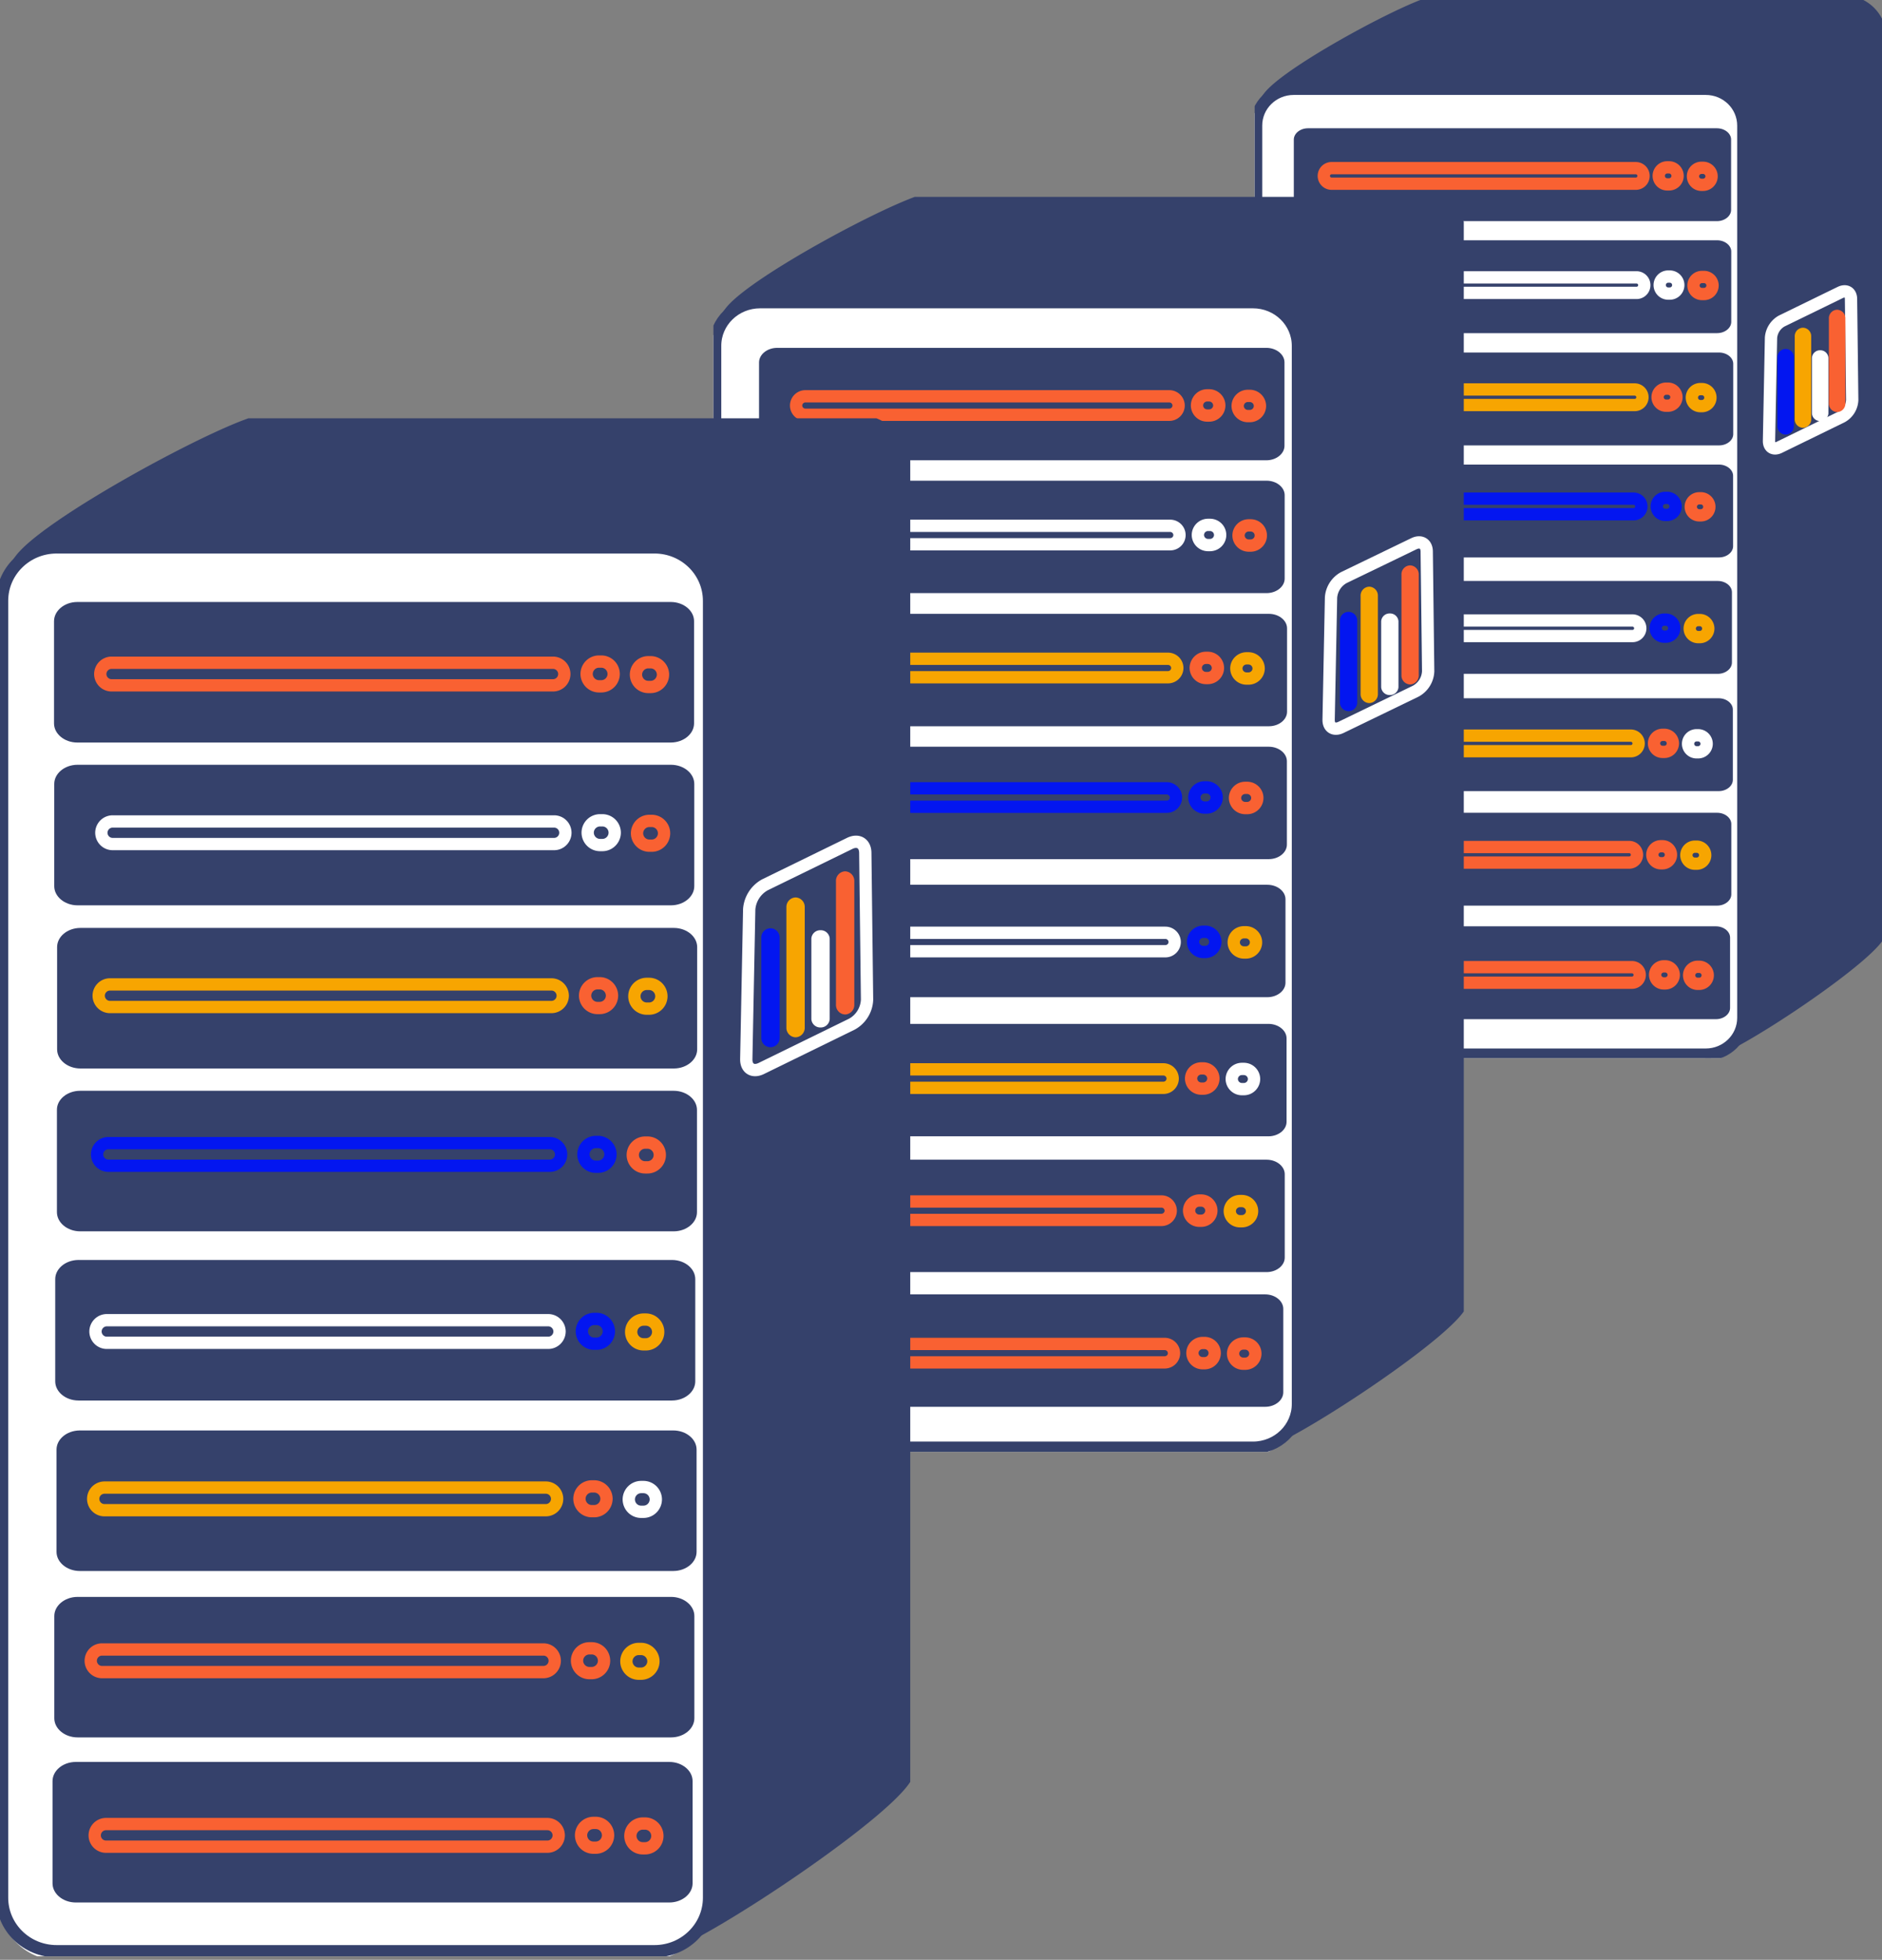 <svg fill="none" viewBox="0 0 219 228"><rect x="0" y="0" width="219" height="228" fill="#808080" stroke="none"/><g fill-rule="evenodd" stroke-linecap="round" stroke-linejoin="round" stroke-width="1.431" clip-path="url(#clip0)" clip-rule="evenodd"><path fill="#35416B" stroke="#35416B" d="M167.322.163h47.205a4.28 4.28 0 013.04 1.245 4.306 4.306 0 011.269 3.038v103.799c0 2.366-17.768 14.18-20.148 14.18l-31.366-9.897a4.294 4.294 0 01-3.04-1.246 4.311 4.311 0 01-1.27-3.037l-15.672-96.25c0-2.364 17.601-11.832 19.982-11.832z"/><path fill="#fff" stroke="#fff" d="M150.74 10.569h47.204a4.282 4.282 0 013.039 1.246 4.31 4.31 0 011.271 3.037v103.8a4.32 4.32 0 01-1.271 3.037 4.286 4.286 0 01-3.039 1.245H150.74a4.276 4.276 0 01-3.976-2.637 4.322 4.322 0 01-.335-1.645v-103.8a4.31 4.31 0 011.272-3.037 4.282 4.282 0 013.039-1.246z"/><path fill="#35416B" stroke="#fff" d="M152.205 14.208h47.584c1.308 0 2.366.909 2.366 2.027v8.181c0 1.12-1.058 2.027-2.366 2.027h-47.584c-1.306 0-2.366-.907-2.366-2.027v-8.18c.006-1.12 1.06-2.028 2.366-2.028zm.018 13.03h47.584c1.308 0 2.366.907 2.366 2.027v8.18c0 1.119-1.058 2.028-2.366 2.028h-47.584c-1.306 0-2.366-.909-2.366-2.027v-8.181c0-1.12 1.06-2.027 2.366-2.027zm.23 13.059h47.586c1.306 0 2.366.909 2.366 2.027v8.18c0 1.12-1.06 2.028-2.366 2.028h-47.586c-1.306 0-2.366-.907-2.366-2.027v-8.181c0-1.118 1.055-2.027 2.366-2.027zm-.015 13.035h47.585c1.306 0 2.366.908 2.366 2.026v8.181c0 1.12-1.06 2.027-2.366 2.027h-47.585c-1.308 0-2.366-.907-2.366-2.027v-8.185c-.006-1.119 1.052-2.023 2.366-2.023zm-.136 13.541h47.585c1.306 0 2.366.909 2.366 2.027v8.181c0 1.12-1.06 2.027-2.366 2.027h-47.585c-1.308 0-2.366-.907-2.366-2.027v-8.18c0-1.12 1.058-2.028 2.366-2.028zm.104 13.646h47.586c1.306 0 2.366.907 2.366 2.027v8.181c0 1.12-1.06 2.027-2.366 2.027h-47.586c-1.306 0-2.366-.907-2.366-2.027v-8.181c0-1.12 1.06-2.027 2.366-2.027zm-.178 13.322h47.586c1.306 0 2.366.91 2.366 2.027v8.178c0 1.12-1.06 2.027-2.366 2.027h-47.586c-1.307 0-2.366-.907-2.366-2.027v-8.178c0-1.118 1.059-2.027 2.366-2.027zm-.142 13.211h47.585c1.308 0 2.366.907 2.366 2.026v8.181c0 1.119-1.058 2.027-2.366 2.027h-47.585c-1.307 0-2.365-.908-2.365-2.027v-8.174c0-1.126 1.058-2.033 2.365-2.033z"/><path stroke="#35416B" d="M150.541 10.33h47.949c2.419 0 4.375 1.916 4.375 4.283v103.799c0 2.365-1.959 4.283-4.375 4.283h-47.949c-2.42 0-4.376-1.918-4.376-4.283v-103.8c-.003-2.366 1.956-4.282 4.376-4.282z"/><path fill="#35416B" stroke="#F96132" d="M154.953 19.562h35.394a.907.907 0 01.642 1.547.907.907 0 01-.642.264h-35.394a.907.907 0 01-.642-1.547.907.907 0 01.642-.264z"/><path fill="#35416B" stroke="#fff" d="M155.039 32.267h35.392a.906.906 0 01.84 1.253.901.901 0 01-.84.556h-35.392a.905.905 0 110-1.809z"/><path fill="#35416B" stroke="#F7A501" d="M154.825 45.31h35.394a.907.907 0 01.642 1.547.907.907 0 01-.642.264h-35.394a.907.907 0 01-.642-1.547.907.907 0 01.642-.264z"/><path fill="#35416B" stroke="#0316F0" d="M154.697 58.014h35.394a.907.907 0 01.84 1.253.916.916 0 01-.493.49.903.903 0 01-.347.067h-35.394a.903.903 0 01-.84-.557.92.92 0 01-.071-.347.914.914 0 01.911-.906z"/><path fill="#35416B" stroke="#fff" d="M154.569 72.187h35.394a.907.907 0 01.84 1.252.9.9 0 01-.493.49.903.903 0 01-.347.067h-35.394a.903.903 0 01-.84-.556.92.92 0 01-.071-.348.907.907 0 01.911-.905z"/><path fill="#35416B" stroke="#F7A501" d="M154.383 85.584h35.392a.912.912 0 01.906.907.905.905 0 01-.912.904h-35.386a.903.903 0 01-.84-.557.905.905 0 01.492-1.186.905.905 0 01.348-.068z"/><path fill="#35416B" stroke="#F96132" d="M154.187 98.542h35.392a.901.901 0 01.84.558.92.92 0 01.071.348.913.913 0 01-.911.905h-35.392a.909.909 0 01-.841-1.253.918.918 0 01.493-.49.906.906 0 01.348-.068zm.319 13.974h35.392a.91.91 0 01.911.906.919.919 0 01-.268.642.909.909 0 01-.643.263h-35.392a.909.909 0 01-.911-.905.91.91 0 01.911-.906zm39.537-93.046h.174a.991.991 0 01.92.61c.051.121.077.25.078.381a.991.991 0 01-.998.99h-.174a.991.991 0 110-1.981z"/><path fill="#35416B" stroke="#fff" d="M194.129 32.175h.174a.99.99 0 110 1.981h-.174a.99.99 0 01-.92-.61.997.997 0 01-.078-.382.991.991 0 01.998-.99z"/><path fill="#35416B" stroke="#F96132" d="M193.922 45.217h.162a.986.986 0 01.704.289c.092.092.166.201.217.322.05.12.076.25.077.38a.991.991 0 01-.998.99h-.162a.991.991 0 110-1.98z"/><path fill="#35416B" stroke="#0316F0" d="M193.787 57.922h.174a.991.991 0 110 1.981h-.174a.991.991 0 01-.92-.61.997.997 0 01-.078-.381.991.991 0 01.998-.99zm-.128 14.164h.174a.993.993 0 01.38 1.91.99.99 0 01-.38.073h-.174a.99.99 0 01-.702-1.694.989.989 0 01.702-.289z"/><path fill="#35416B" stroke="#F96132" d="M193.468 85.49h.173a.992.992 0 110 1.983h-.173a.987.987 0 01-.704-.289 1.017 1.017 0 01-.217-.322c-.05-.12-.076-.25-.077-.38.001-.132.027-.261.077-.382a.997.997 0 01.921-.61zm-.194 12.96h.173a.986.986 0 01.703.288 1 1 0 01.294.703 1.002 1.002 0 01-.294.703 1 1 0 01-.703.289h-.173a.997.997 0 01-.999-.992.997.997 0 01.999-.992zm.324 13.974h.173c.13-.001.26.024.38.074a1.005 1.005 0 01.617.917.994.994 0 01-.997.992h-.173a1.004 1.004 0 01-.999-.992.998.998 0 01.999-.991zm4.401-92.902h.173a.995.995 0 01.999.99.997.997 0 01-.999.991h-.173a.986.986 0 01-.703-.288 1 1 0 01-.294-.703.994.994 0 01.997-.99zm.086 12.701h.173a.992.992 0 110 1.983h-.173a.992.992 0 110-1.983z"/><path fill="#35416B" stroke="#F7A501" d="M197.871 45.268h.173a.99.99 0 110 1.981h-.173a.986.986 0 01-.703-.288 1 1 0 01-.294-.703.994.994 0 01.997-.99z"/><path fill="#35416B" stroke="#F96132" d="M197.744 57.97h.174a.991.991 0 110 1.984h-.174a.991.991 0 01-.92-.61.998.998 0 01-.078-.382.997.997 0 01.998-.991z"/><path fill="#35416B" stroke="#F7A501" d="M197.617 72.136h.173a.986.986 0 01.703.289 1 1 0 01.294.703 1 1 0 01-.617.918.987.987 0 01-.38.074h-.173a.992.992 0 110-1.984z"/><path fill="#35416B" stroke="#fff" d="M197.424 85.54h.173a.994.994 0 01.998.992.996.996 0 01-.998.991h-.173a.99.99 0 110-1.983z"/><path fill="#35416B" stroke="#F7A501" d="M197.232 98.5h.174a.991.991 0 110 1.981h-.174a.975.975 0 01-.38-.074.983.983 0 01-.54-.536.997.997 0 01-.078-.381.991.991 0 01.998-.99z"/><path fill="#35416B" stroke="#F96132" d="M197.552 112.474h.173a.998.998 0 01.704.288.999.999 0 01.294.704 1.001 1.001 0 01-.294.703.995.995 0 01-.704.288h-.173a.995.995 0 01-.997-.991.993.993 0 01.997-.992z"/><path fill="#35416B" stroke="#fff" d="M207.336 37.343l6.819-3.324c.675-.325 1.231.009 1.239.758l.141 11.76a2.34 2.34 0 01-1.208 1.95l-7.28 3.555c-.675.326-1.212-.01-1.197-.757l.235-11.99a2.444 2.444 0 011.251-1.952z"/><path fill="#35416B" stroke="#0316F0" d="M207.788 41.311a.244.244 0 01.171.07.245.245 0 01.072.17v8.052a.245.245 0 01-.15.222.242.242 0 01-.334-.222v-8.051a.242.242 0 01.241-.24z"/><path fill="#35416B" stroke="#F7A501" d="M209.802 38.842a.27.27 0 01.243.29v9.632a.268.268 0 01-.243.288.267.267 0 01-.241-.288v-9.633a.268.268 0 01.241-.289z"/><path fill="#35416B" stroke="#fff" d="M211.804 41.466a.22.22 0 01.16.046.226.226 0 01.083.145v6.414a.226.226 0 01-.083.146.22.22 0 01-.16.046.222.222 0 01-.242-.192v-6.417a.223.223 0 01.242-.188z"/><path fill="#35416B" stroke="#F96132" d="M213.777 36.752a.271.271 0 01.243.296v9.88a.271.271 0 01-.243.296.271.271 0 01-.241-.295V37.05a.271.271 0 01.241-.3z"/></g><g fill-rule="evenodd" stroke-linecap="round" stroke-linejoin="round" stroke-width="1.431" clip-path="url(#clip1)" clip-rule="evenodd"><path fill="#35416B" stroke="#35416B" d="M108.522 23.095h56.462a5.146 5.146 0 013.635 1.478 5.102 5.102 0 011.519 3.602v123.11c0 2.807-21.253 16.819-24.1 16.819l-37.516-11.739a5.148 5.148 0 01-3.635-1.478 5.094 5.094 0 01-1.52-3.602L84.622 37.13c0-2.805 21.053-14.035 23.9-14.035z"/><path fill="#fff" stroke="#fff" d="M88.689 35.437h56.459a5.148 5.148 0 013.636 1.478 5.092 5.092 0 011.52 3.602v123.112a5.073 5.073 0 01-.4 1.951 5.107 5.107 0 01-2.79 2.748 5.134 5.134 0 01-1.966.379h-56.46a5.13 5.13 0 01-3.634-1.477 5.095 5.095 0 01-1.52-3.601V40.517a5.092 5.092 0 011.52-3.602 5.146 5.146 0 013.635-1.478z"/><path fill="#35416B" stroke="#fff" d="M90.441 39.753h56.915c1.564 0 2.83 1.078 2.83 2.404v9.704c0 1.328-1.266 2.404-2.83 2.404H90.441c-1.562 0-2.83-1.076-2.83-2.404v-9.703c.008-1.327 1.268-2.405 2.83-2.405zm.021 15.454h56.915c1.565 0 2.83 1.076 2.83 2.404v9.703c0 1.327-1.265 2.404-2.83 2.404H90.462c-1.562 0-2.83-1.077-2.83-2.404v-9.703c0-1.328 1.268-2.404 2.83-2.404zm.276 15.489h56.917c1.562 0 2.829 1.078 2.829 2.404v9.703c0 1.328-1.267 2.404-2.829 2.404H90.738c-1.563 0-2.83-1.076-2.83-2.404V73.1c0-1.326 1.262-2.404 2.83-2.404zm-.018 15.46h56.915c1.562 0 2.83 1.077 2.83 2.404v9.703c0 1.328-1.268 2.404-2.83 2.404H90.72c-1.564 0-2.83-1.076-2.83-2.404v-9.71c-.008-1.325 1.258-2.397 2.83-2.397zm-.163 16.061h56.915c1.563 0 2.83 1.077 2.83 2.404v9.703c0 1.328-1.267 2.404-2.83 2.404H90.557c-1.564 0-2.83-1.076-2.83-2.404v-9.703c0-1.327 1.266-2.404 2.83-2.404zm.124 16.184h56.917c1.563 0 2.83 1.076 2.83 2.404v9.703c0 1.328-1.267 2.404-2.83 2.404H90.681c-1.562 0-2.83-1.076-2.83-2.404v-9.703c0-1.328 1.268-2.404 2.83-2.404zm-.213 15.801h56.917c1.562 0 2.83 1.078 2.83 2.404v9.699c0 1.329-1.268 2.405-2.83 2.405H90.468c-1.562 0-2.83-1.076-2.83-2.405v-9.699c0-1.326 1.268-2.404 2.83-2.404zM90.3 149.87h56.916c1.564 0 2.829 1.076 2.829 2.404v9.703c0 1.326-1.265 2.404-2.829 2.404H90.299c-1.564 0-2.83-1.078-2.83-2.404v-9.695c0-1.336 1.266-2.412 2.83-2.412z"/><path stroke="#35416B" d="M88.45 35.154h57.352c2.893 0 5.233 2.272 5.233 5.08v123.11c0 2.805-2.344 5.08-5.233 5.08H88.451c-2.894 0-5.234-2.275-5.234-5.08V40.234c-.004-2.808 2.34-5.08 5.234-5.08z"/><path fill="#35416B" stroke="#F96132" d="M93.728 46.104h42.334a1.085 1.085 0 011.089 1.073c-.001.287-.117.56-.321.762-.204.201-.48.314-.768.313H93.728a1.089 1.089 0 01-.768-.313 1.077 1.077 0 01-.321-.761 1.085 1.085 0 011.089-1.074z"/><path fill="#35416B" stroke="#fff" d="M93.831 61.172h42.332a1.088 1.088 0 011.005.662 1.064 1.064 0 01-.59 1.404 1.09 1.09 0 01-.415.08H93.831a1.088 1.088 0 01-1.005-.66 1.073 1.073 0 01-.084-.412 1.073 1.073 0 01.673-.994 1.12 1.12 0 01.416-.08z"/><path fill="#35416B" stroke="#F7A501" d="M93.575 76.641h42.334c.288 0 .564.112.768.313.204.202.32.475.321.761a1.085 1.085 0 01-1.089 1.074H93.575a1.088 1.088 0 01-.768-.313 1.077 1.077 0 01-.321-.76c.001-.287.117-.56.321-.762.204-.201.48-.313.768-.313z"/><path fill="#35416B" stroke="#0316F0" d="M93.422 91.71h42.334a1.09 1.09 0 01.768.313c.204.201.32.475.321.76a1.075 1.075 0 01-1.089 1.072H93.422a1.091 1.091 0 01-.768-.311 1.077 1.077 0 01-.321-.76 1.078 1.078 0 011.089-1.074z"/><path fill="#35416B" stroke="#fff" d="M93.269 108.519h42.334a1.09 1.09 0 01.768.313c.204.201.32.475.321.761a1.066 1.066 0 01-.321.76 1.083 1.083 0 01-.768.312H93.269a1.092 1.092 0 01-.768-.312 1.075 1.075 0 01-.321-.76c.001-.286.117-.56.32-.761a1.09 1.09 0 01.769-.313z"/><path fill="#35416B" stroke="#F7A501" d="M93.046 124.408h42.332c.287.001.562.114.765.316.203.202.317.475.318.76a1.08 1.08 0 01-1.091 1.072H93.046a1.083 1.083 0 01-1.005-.66 1.071 1.071 0 01-.084-.412 1.075 1.075 0 01.673-.995c.132-.054.273-.081.416-.081z"/><path fill="#35416B" stroke="#F96132" d="M92.811 139.778h42.333a1.076 1.076 0 01.768.312 1.08 1.08 0 01.321.761 1.084 1.084 0 01-1.089 1.074H92.811a1.086 1.086 0 01-1.089-1.074 1.073 1.073 0 01.674-.993c.132-.054.273-.081.415-.08zm.382 16.573h42.332c.288-.001.564.112.768.313.205.201.32.475.322.761a1.067 1.067 0 01-.321.762 1.099 1.099 0 01-.769.312H93.193a1.076 1.076 0 01-.768-.312 1.088 1.088 0 01-.321-.762c.002-.286.117-.56.321-.761a1.09 1.09 0 01.768-.313zm47.29-110.357h.208a1.194 1.194 0 011.101.724c.06.143.092.297.092.452a1.177 1.177 0 01-.352.833 1.19 1.19 0 01-.841.341h-.208a1.19 1.19 0 01-.841-.341 1.178 1.178 0 01-.353-.833 1.17 1.17 0 01.352-.834 1.196 1.196 0 01.842-.342z"/><path fill="#35416B" stroke="#fff" d="M140.586 61.063h.207a1.194 1.194 0 01.841.341 1.17 1.17 0 01-.386 1.92 1.189 1.189 0 01-.455.089h-.207a1.19 1.19 0 01-1.101-.724 1.17 1.17 0 01-.093-.452c.002-.313.129-.613.353-.833a1.19 1.19 0 01.841-.341z"/><path fill="#35416B" stroke="#F96132" d="M140.338 76.532h.194a1.196 1.196 0 01.841.342 1.19 1.19 0 01.353.834 1.182 1.182 0 01-1.194 1.174h-.194a1.19 1.19 0 01-1.194-1.174 1.17 1.17 0 01.352-.834 1.186 1.186 0 01.842-.342z"/><path fill="#35416B" stroke="#0316F0" d="M140.177 91.6h.208a1.19 1.19 0 01.841.341c.224.22.35.52.352.833a1.17 1.17 0 01-.352.834 1.192 1.192 0 01-.841.342h-.208a1.19 1.19 0 01-1.101-.724 1.17 1.17 0 01-.093-.452c.002-.313.129-.613.353-.833a1.19 1.19 0 01.841-.341zm-.153 16.799h.207c.315-.001.618.123.842.343.223.22.35.52.352.833a1.185 1.185 0 01-.352.834 1.18 1.18 0 01-.842.342h-.207a1.191 1.191 0 01-1.1-.724 1.167 1.167 0 01-.092-.452c.001-.313.128-.612.351-.833.224-.22.526-.344.841-.343z"/><path fill="#35416B" stroke="#F96132" d="M139.795 124.297h.208a1.175 1.175 0 01.841.342 1.188 1.188 0 01.353.834 1.185 1.185 0 01-1.194 1.176h-.208a1.204 1.204 0 01-.842-.342 1.19 1.19 0 01-.352-.834 1.186 1.186 0 011.194-1.176zm-.232 15.371h.207c.156-.001.31.029.455.087a1.202 1.202 0 01.645.637c.06.143.091.297.092.452a1.183 1.183 0 01-1.192 1.176h-.207a1.198 1.198 0 01-.842-.343c-.223-.22-.35-.52-.352-.833a1.167 1.167 0 01.352-.834 1.18 1.18 0 01.842-.342zm.387 16.573h.208a1.18 1.18 0 011.192 1.176 1.185 1.185 0 01-.351.834 1.18 1.18 0 01-.841.343h-.208a1.19 1.19 0 01-1.194-1.177 1.167 1.167 0 01.352-.833 1.19 1.19 0 01.842-.343zm5.264-110.185h.208a1.19 1.19 0 01.841.341c.224.22.351.52.353.833a1.189 1.189 0 01-.352.834 1.196 1.196 0 01-.842.342h-.208a1.187 1.187 0 01-1.192-1.176 1.186 1.186 0 011.192-1.174zm.103 15.064h.207a1.201 1.201 0 01.842.342 1.17 1.17 0 01.26 1.286 1.191 1.191 0 01-1.102.724h-.207a1.19 1.19 0 01-1.101-.724 1.17 1.17 0 01-.093-.452 1.17 1.17 0 01.352-.834 1.186 1.186 0 01.842-.342z"/><path fill="#35416B" stroke="#F7A501" d="M145.061 76.591h.208a1.192 1.192 0 011.101.723c.06.143.092.296.093.452a1.172 1.172 0 01-.352.834 1.182 1.182 0 01-.842.342h-.208a1.192 1.192 0 01-1.1-.725 1.188 1.188 0 01-.092-.451 1.166 1.166 0 01.352-.833 1.192 1.192 0 01.84-.342z"/><path fill="#35416B" stroke="#F96132" d="M144.91 91.658h.207a1.19 1.19 0 011.1.724 1.151 1.151 0 010 .903 1.185 1.185 0 01-1.1.725h-.207a1.19 1.19 0 01-1.101-.724 1.17 1.17 0 01-.093-.452 1.17 1.17 0 01.352-.834 1.186 1.186 0 01.842-.342z"/><path fill="#35416B" stroke="#F7A501" d="M144.757 108.459h.207a1.181 1.181 0 01.842.342 1.165 1.165 0 010 1.668 1.181 1.181 0 01-.842.342h-.207a1.2 1.2 0 01-.842-.342 1.17 1.17 0 01.387-1.922c.144-.059.299-.089.455-.088z"/><path fill="#35416B" stroke="#fff" d="M144.526 124.356h.208a1.189 1.189 0 011.194 1.176 1.186 1.186 0 01-1.194 1.176h-.208a1.186 1.186 0 01-1.192-1.176 1.184 1.184 0 011.192-1.176z"/><path fill="#35416B" stroke="#F7A501" d="M144.297 139.727h.208c.315-.001.617.122.841.342.224.22.351.519.353.832a1.168 1.168 0 01-.352.834 1.19 1.19 0 01-.842.342h-.208a1.186 1.186 0 01-1.193-1.176c.002-.313.128-.612.352-.832.224-.22.527-.343.841-.342z"/><path fill="#35416B" stroke="#F96132" d="M144.679 156.301h.208a1.204 1.204 0 01.842.342 1.185 1.185 0 01.352.834 1.168 1.168 0 01-.352.834 1.19 1.19 0 01-.842.342h-.208a1.194 1.194 0 01-.841-.342 1.185 1.185 0 01-.351-.834 1.184 1.184 0 011.192-1.176z"/><path fill="#35416B" stroke="#fff" d="M156.382 67.193l8.156-3.942c.808-.386 1.473.01 1.483.898l.168 13.948a2.76 2.76 0 01-1.445 2.314l-8.707 4.216c-.808.385-1.45-.012-1.432-.899l.281-14.22a2.88 2.88 0 011.496-2.315z"/><path fill="#35416B" stroke="#0316F0" d="M156.923 71.9a.29.29 0 01.268.175.296.296 0 01.023.11v9.548a.295.295 0 01-.086.203.29.29 0 01-.205.082.289.289 0 01-.289-.285v-9.549a.289.289 0 01.289-.285z"/><path fill="#35416B" stroke="#F7A501" d="M159.332 68.97a.321.321 0 01.291.344v11.424a.321.321 0 01-.291.342.319.319 0 01-.289-.341V69.313a.32.32 0 01.289-.343z"/><path fill="#35416B" stroke="#fff" d="M161.726 72.082a.268.268 0 01.192.055.268.268 0 01.099.172v7.608a.268.268 0 01-.099.172.268.268 0 01-.192.055.267.267 0 01-.289-.227v-7.611a.264.264 0 01.289-.224z"/><path fill="#35416B" stroke="#F96132" d="M164.086 66.491a.324.324 0 01.291.351v11.72a.324.324 0 01-.291.35.327.327 0 01-.216-.116.32.32 0 01-.072-.234V66.846a.325.325 0 01.288-.355z"/></g><g fill-rule="evenodd" stroke-linecap="round" stroke-linejoin="round" stroke-width="1.431" clip-path="url(#clip2)" clip-rule="evenodd"><path fill="#35416B" stroke="#35416B" d="M30.938 48.903h68.494a6.223 6.223 0 015.768 3.834 6.27 6.27 0 01.484 2.391V206c0 3.44-25.781 20.611-29.235 20.611l-45.511-14.386a6.211 6.211 0 01-5.77-3.834 6.276 6.276 0 01-.485-2.391L1.945 66.102c0-3.437 25.539-17.2 28.993-17.2z"/><path fill="#fff" stroke="#fff" d="M6.877 64.028H75.37a6.211 6.211 0 014.41 1.812 6.271 6.271 0 011.845 4.414v150.872a6.276 6.276 0 01-1.845 4.414 6.225 6.225 0 01-4.41 1.809H6.877a6.225 6.225 0 01-5.769-3.832 6.277 6.277 0 01-.485-2.391V70.254a6.271 6.271 0 011.844-4.414 6.211 6.211 0 014.41-1.812z"/><path fill="#35416B" stroke="#fff" d="M9.003 69.318h69.044c1.898 0 3.433 1.32 3.433 2.946v11.89c0 1.629-1.535 2.947-3.433 2.947H9.004c-1.895 0-3.433-1.318-3.433-2.946V72.264c.01-1.625 1.538-2.946 3.433-2.946zm.026 18.939h69.044c1.898 0 3.433 1.318 3.433 2.946v11.891c0 1.625-1.535 2.946-3.433 2.946H9.03c-1.895 0-3.433-1.321-3.433-2.946V91.203c0-1.628 1.538-2.947 3.433-2.947zm.334 18.981H78.41c1.895 0 3.432 1.32 3.432 2.946v11.891c0 1.628-1.537 2.946-3.432 2.946H9.363c-1.895 0-3.433-1.318-3.433-2.946v-11.891c0-1.626 1.53-2.946 3.433-2.946zm-.022 18.945h69.045c1.895 0 3.433 1.321 3.433 2.946v11.891c0 1.628-1.538 2.947-3.433 2.947H9.341c-1.897 0-3.432-1.319-3.432-2.947v-11.898c-.01-1.625 1.526-2.939 3.432-2.939zm-.197 19.683h69.044c1.896 0 3.433 1.321 3.433 2.946v11.891c0 1.628-1.537 2.946-3.432 2.946H9.144c-1.897 0-3.433-1.318-3.433-2.946v-11.891c0-1.625 1.536-2.946 3.433-2.946zm.15 19.834h69.047c1.896 0 3.433 1.318 3.433 2.946v11.891c0 1.628-1.537 2.946-3.433 2.946H9.295c-1.896 0-3.433-1.318-3.433-2.946v-11.891c0-1.628 1.537-2.946 3.433-2.946zm-.258 19.364h69.047c1.895 0 3.433 1.321 3.433 2.946v11.886c0 1.628-1.538 2.946-3.433 2.946H9.036c-1.895 0-3.433-1.318-3.433-2.946V188.01c0-1.625 1.538-2.946 3.433-2.946zm-.205 19.201h69.045c1.897 0 3.433 1.318 3.433 2.946v11.891c0 1.625-1.536 2.946-3.433 2.946H8.83c-1.897 0-3.433-1.321-3.433-2.946V207.22c0-1.637 1.536-2.955 3.433-2.955z"/><path stroke="#35416B" d="M6.588 63.68h69.574c3.51 0 6.348 2.786 6.348 6.226v150.871c0 3.437-2.843 6.225-6.348 6.225H6.588c-3.51 0-6.348-2.788-6.348-6.225V69.907c-.005-3.44 2.838-6.226 6.348-6.226z"/><path fill="#35416B" stroke="#F96132" d="M12.99 77.1h51.357a1.324 1.324 0 011.321 1.316c-.002.35-.142.686-.39.933a1.314 1.314 0 01-.931.383H12.99a1.314 1.314 0 01-.932-.383 1.327 1.327 0 01-.39-.933A1.324 1.324 0 0112.99 77.1z"/><path fill="#35416B" stroke="#fff" d="M13.115 95.566H64.47a1.308 1.308 0 011.22.81c.066.16.1.333.102.506a1.326 1.326 0 01-.818 1.216 1.31 1.31 0 01-.504.098H13.115a1.31 1.31 0 01-1.218-.809 1.326 1.326 0 01-.103-.505 1.325 1.325 0 01.817-1.218c.16-.065.332-.099.504-.098z"/><path fill="#35416B" stroke="#F7A501" d="M12.805 114.524h51.356c.349-.001.684.136.932.383s.388.582.39.933a1.324 1.324 0 01-1.322 1.316H12.805a1.324 1.324 0 01-1.321-1.316c.002-.351.142-.686.39-.933a1.31 1.31 0 01.931-.383z"/><path fill="#35416B" stroke="#0316F0" d="M12.62 132.99h51.355a1.317 1.317 0 011.219 1.821 1.319 1.319 0 01-1.219.809H12.62a1.317 1.317 0 01-1.321-1.314 1.317 1.317 0 011.321-1.316z"/><path fill="#35416B" stroke="#fff" d="M12.433 153.589H63.79c.35-.001.684.137.932.384s.388.582.39.932a1.325 1.325 0 01-.818 1.216 1.3 1.3 0 01-.504.098H12.433a1.299 1.299 0 01-.931-.382 1.32 1.32 0 01-.39-.932c.002-.35.142-.685.39-.932.247-.247.583-.385.931-.384z"/><path fill="#35416B" stroke="#F7A501" d="M12.163 173.062h51.354a1.317 1.317 0 011.314 1.318 1.325 1.325 0 01-.392.932 1.315 1.315 0 01-.932.382H12.163a1.299 1.299 0 01-.931-.382 1.32 1.32 0 01-.288-1.438 1.322 1.322 0 011.219-.812z"/><path fill="#35416B" stroke="#F96132" d="M11.879 191.897h51.353a1.3 1.3 0 01.933.382 1.322 1.322 0 01.389.933 1.327 1.327 0 01-.39.933 1.309 1.309 0 01-.932.383H11.88a1.309 1.309 0 01-.932-.383 1.326 1.326 0 01-.39-.933 1.326 1.326 0 01.817-1.217c.16-.066.332-.099.505-.098zm.463 20.311h51.354c.348-.002.683.136.931.383s.388.582.39.932a1.33 1.33 0 01-.39.934 1.305 1.305 0 01-.931.382H12.342a1.301 1.301 0 01-.932-.382 1.321 1.321 0 01-.39-.934 1.33 1.33 0 01.39-.932 1.31 1.31 0 01.932-.383zM69.71 76.966h.251a1.434 1.434 0 011.022.419 1.45 1.45 0 01.427 1.022 1.442 1.442 0 01-1.448 1.439h-.252a1.438 1.438 0 01-1.02-.419 1.452 1.452 0 01-.428-1.02 1.454 1.454 0 01.896-1.334c.175-.072.363-.108.552-.107z"/><path fill="#35416B" stroke="#fff" d="M69.835 95.432h.251a1.434 1.434 0 011.334.886c.073.175.111.363.112.553a1.451 1.451 0 01-.894 1.334 1.433 1.433 0 01-.552.107h-.251a1.434 1.434 0 01-1.022-.42 1.45 1.45 0 01-.427-1.021 1.442 1.442 0 011.448-1.439z"/><path fill="#35416B" stroke="#F96132" d="M69.534 114.389h.235a1.434 1.434 0 011.021.419 1.447 1.447 0 01.427 1.022 1.453 1.453 0 01-.428 1.021c-.271.27-.638.42-1.02.418h-.235a1.436 1.436 0 01-1.02-.418 1.453 1.453 0 01-.429-1.021 1.45 1.45 0 011.449-1.441z"/><path fill="#35416B" stroke="#0316F0" d="M69.339 132.855h.251a1.449 1.449 0 011.448 1.439 1.458 1.458 0 01-.427 1.022 1.44 1.44 0 01-1.02.419h-.252a1.433 1.433 0 01-1.336-.887 1.458 1.458 0 01-.113-.554 1.449 1.449 0 011.449-1.439zm-.186 20.588h.251c.382-.001.75.15 1.02.42.272.27.426.637.429 1.021a1.458 1.458 0 01-.428 1.022 1.44 1.44 0 01-1.02.419h-.252a1.43 1.43 0 01-1.335-.887 1.456 1.456 0 01-.111-.554 1.45 1.45 0 01.426-1.021 1.44 1.44 0 011.02-.42z"/><path fill="#35416B" stroke="#F96132" d="M68.875 172.925h.252a1.432 1.432 0 011.021.419 1.453 1.453 0 01.427 1.022 1.458 1.458 0 01-.427 1.022 1.44 1.44 0 01-1.021.419h-.252a1.432 1.432 0 01-1.02-.419 1.453 1.453 0 01-.428-1.022 1.458 1.458 0 01.427-1.022 1.44 1.44 0 011.021-.419zm-.282 18.837h.252a1.43 1.43 0 011.334.887c.073.176.111.364.112.554a1.45 1.45 0 01-.427 1.021 1.44 1.44 0 01-1.02.42h-.25a1.44 1.44 0 01-1.021-.42 1.453 1.453 0 01-.428-1.021 1.458 1.458 0 01.427-1.022 1.44 1.44 0 011.021-.419zm.47 20.311h.252a1.431 1.431 0 011.02.419 1.443 1.443 0 01-1.02 2.463h-.252a1.433 1.433 0 01-1.336-.887 1.455 1.455 0 01-.112-.554 1.45 1.45 0 011.448-1.441zM75.45 77.042h.252a1.448 1.448 0 011.448 1.438 1.455 1.455 0 01-.896 1.334 1.436 1.436 0 01-.552.108h-.252a1.433 1.433 0 01-1.334-.888 1.451 1.451 0 01-.112-.554 1.451 1.451 0 01.895-1.331c.175-.072.362-.108.551-.108zm.125 18.46h.252a1.434 1.434 0 011.02.42 1.448 1.448 0 01.428 1.022 1.456 1.456 0 01-.427 1.022 1.44 1.44 0 01-1.021.419h-.252a1.434 1.434 0 01-1.021-.42 1.45 1.45 0 01-.427-1.021 1.453 1.453 0 01.896-1.334c.175-.072.363-.108.552-.107z"/><path fill="#35416B" stroke="#F7A501" d="M75.264 114.463h.251a1.431 1.431 0 011.336.885c.074.175.112.363.113.553a1.446 1.446 0 01-1.449 1.442h-.251a1.45 1.45 0 01-1.02-.42 1.45 1.45 0 01-.426-1.022 1.448 1.448 0 01.895-1.331c.175-.072.362-.108.55-.107z"/><path fill="#35416B" stroke="#F96132" d="M75.08 132.926h.252a1.431 1.431 0 011.02.42 1.439 1.439 0 010 2.043 1.438 1.438 0 01-1.02.42h-.252a1.434 1.434 0 01-1.021-.42 1.45 1.45 0 01-.427-1.022 1.45 1.45 0 011.448-1.441z"/><path fill="#35416B" stroke="#F7A501" d="M74.895 153.516h.251a1.431 1.431 0 011.02.42 1.44 1.44 0 010 2.043 1.437 1.437 0 01-1.02.42h-.251a1.434 1.434 0 01-1.022-.42 1.45 1.45 0 01-.427-1.022 1.45 1.45 0 011.449-1.441z"/><path fill="#35416B" stroke="#fff" d="M74.615 172.998h.251a1.44 1.44 0 011.336.887c.073.176.112.364.113.554a1.458 1.458 0 01-.427 1.022 1.44 1.44 0 01-1.022.419h-.251a1.43 1.43 0 01-1.335-.887 1.456 1.456 0 01-.111-.554 1.447 1.447 0 011.446-1.441z"/><path fill="#35416B" stroke="#F7A501" d="M74.337 191.835h.252c.382-.002.749.148 1.02.418.272.27.426.637.428 1.021a1.45 1.45 0 01-1.448 1.441h-.252a1.433 1.433 0 01-1.021-.419 1.447 1.447 0 01-.427-1.022c.002-.384.156-.751.428-1.021.271-.27.638-.42 1.02-.418z"/><path fill="#35416B" stroke="#F96132" d="M74.8 212.146h.252a1.434 1.434 0 011.021.419 1.447 1.447 0 01.315 1.576 1.432 1.432 0 01-.784.78 1.434 1.434 0 01-.552.108H74.8a1.431 1.431 0 01-1.02-.42 1.45 1.45 0 01-.426-1.022 1.45 1.45 0 01.895-1.333c.175-.072.362-.109.551-.108z"/><path fill="#35416B" stroke="#fff" d="M88.997 102.945l9.894-4.832c.98-.472 1.787.012 1.799 1.101l.205 17.094a3.406 3.406 0 01-1.754 2.835l-10.562 5.167c-.98.472-1.76-.014-1.738-1.101l.341-17.427a3.553 3.553 0 011.815-2.837z"/><path fill="#35416B" stroke="#0316F0" d="M89.653 108.712a.338.338 0 01.248.102.351.351 0 01.105.248v11.702a.349.349 0 01-.104.248.343.343 0 01-.248.101.35.35 0 01-.35-.349v-11.702a.351.351 0 01.35-.35z"/><path fill="#35416B" stroke="#F7A501" d="M92.576 105.123a.39.39 0 01.353.421v14.001a.39.39 0 01-.353.418.39.39 0 01-.35-.418v-14.001a.393.393 0 01.35-.421z"/><path fill="#35416B" stroke="#fff" d="M95.48 108.936a.325.325 0 01.352.279v9.323a.324.324 0 01-.352.279.322.322 0 01-.35-.279v-9.328a.324.324 0 01.35-.274z"/><path fill="#35416B" stroke="#F96132" d="M98.343 102.085a.397.397 0 01.353.43v14.362a.397.397 0 01-.353.43.395.395 0 01-.35-.43V102.52a.397.397 0 01.35-.435z"/></g><defs><clipPath id="clip0"><path fill="#fff" d="M0 0h73v123.098H0z" transform="translate(146)"/></clipPath><clipPath id="clip1"><path fill="#fff" d="M0 0h87.314v146H0z" transform="translate(83.02 22.902)"/></clipPath><clipPath id="clip2"><path fill="#fff" d="M0 0h105.922v178.922H0z" transform="translate(0 48.667)"/></clipPath></defs></svg>